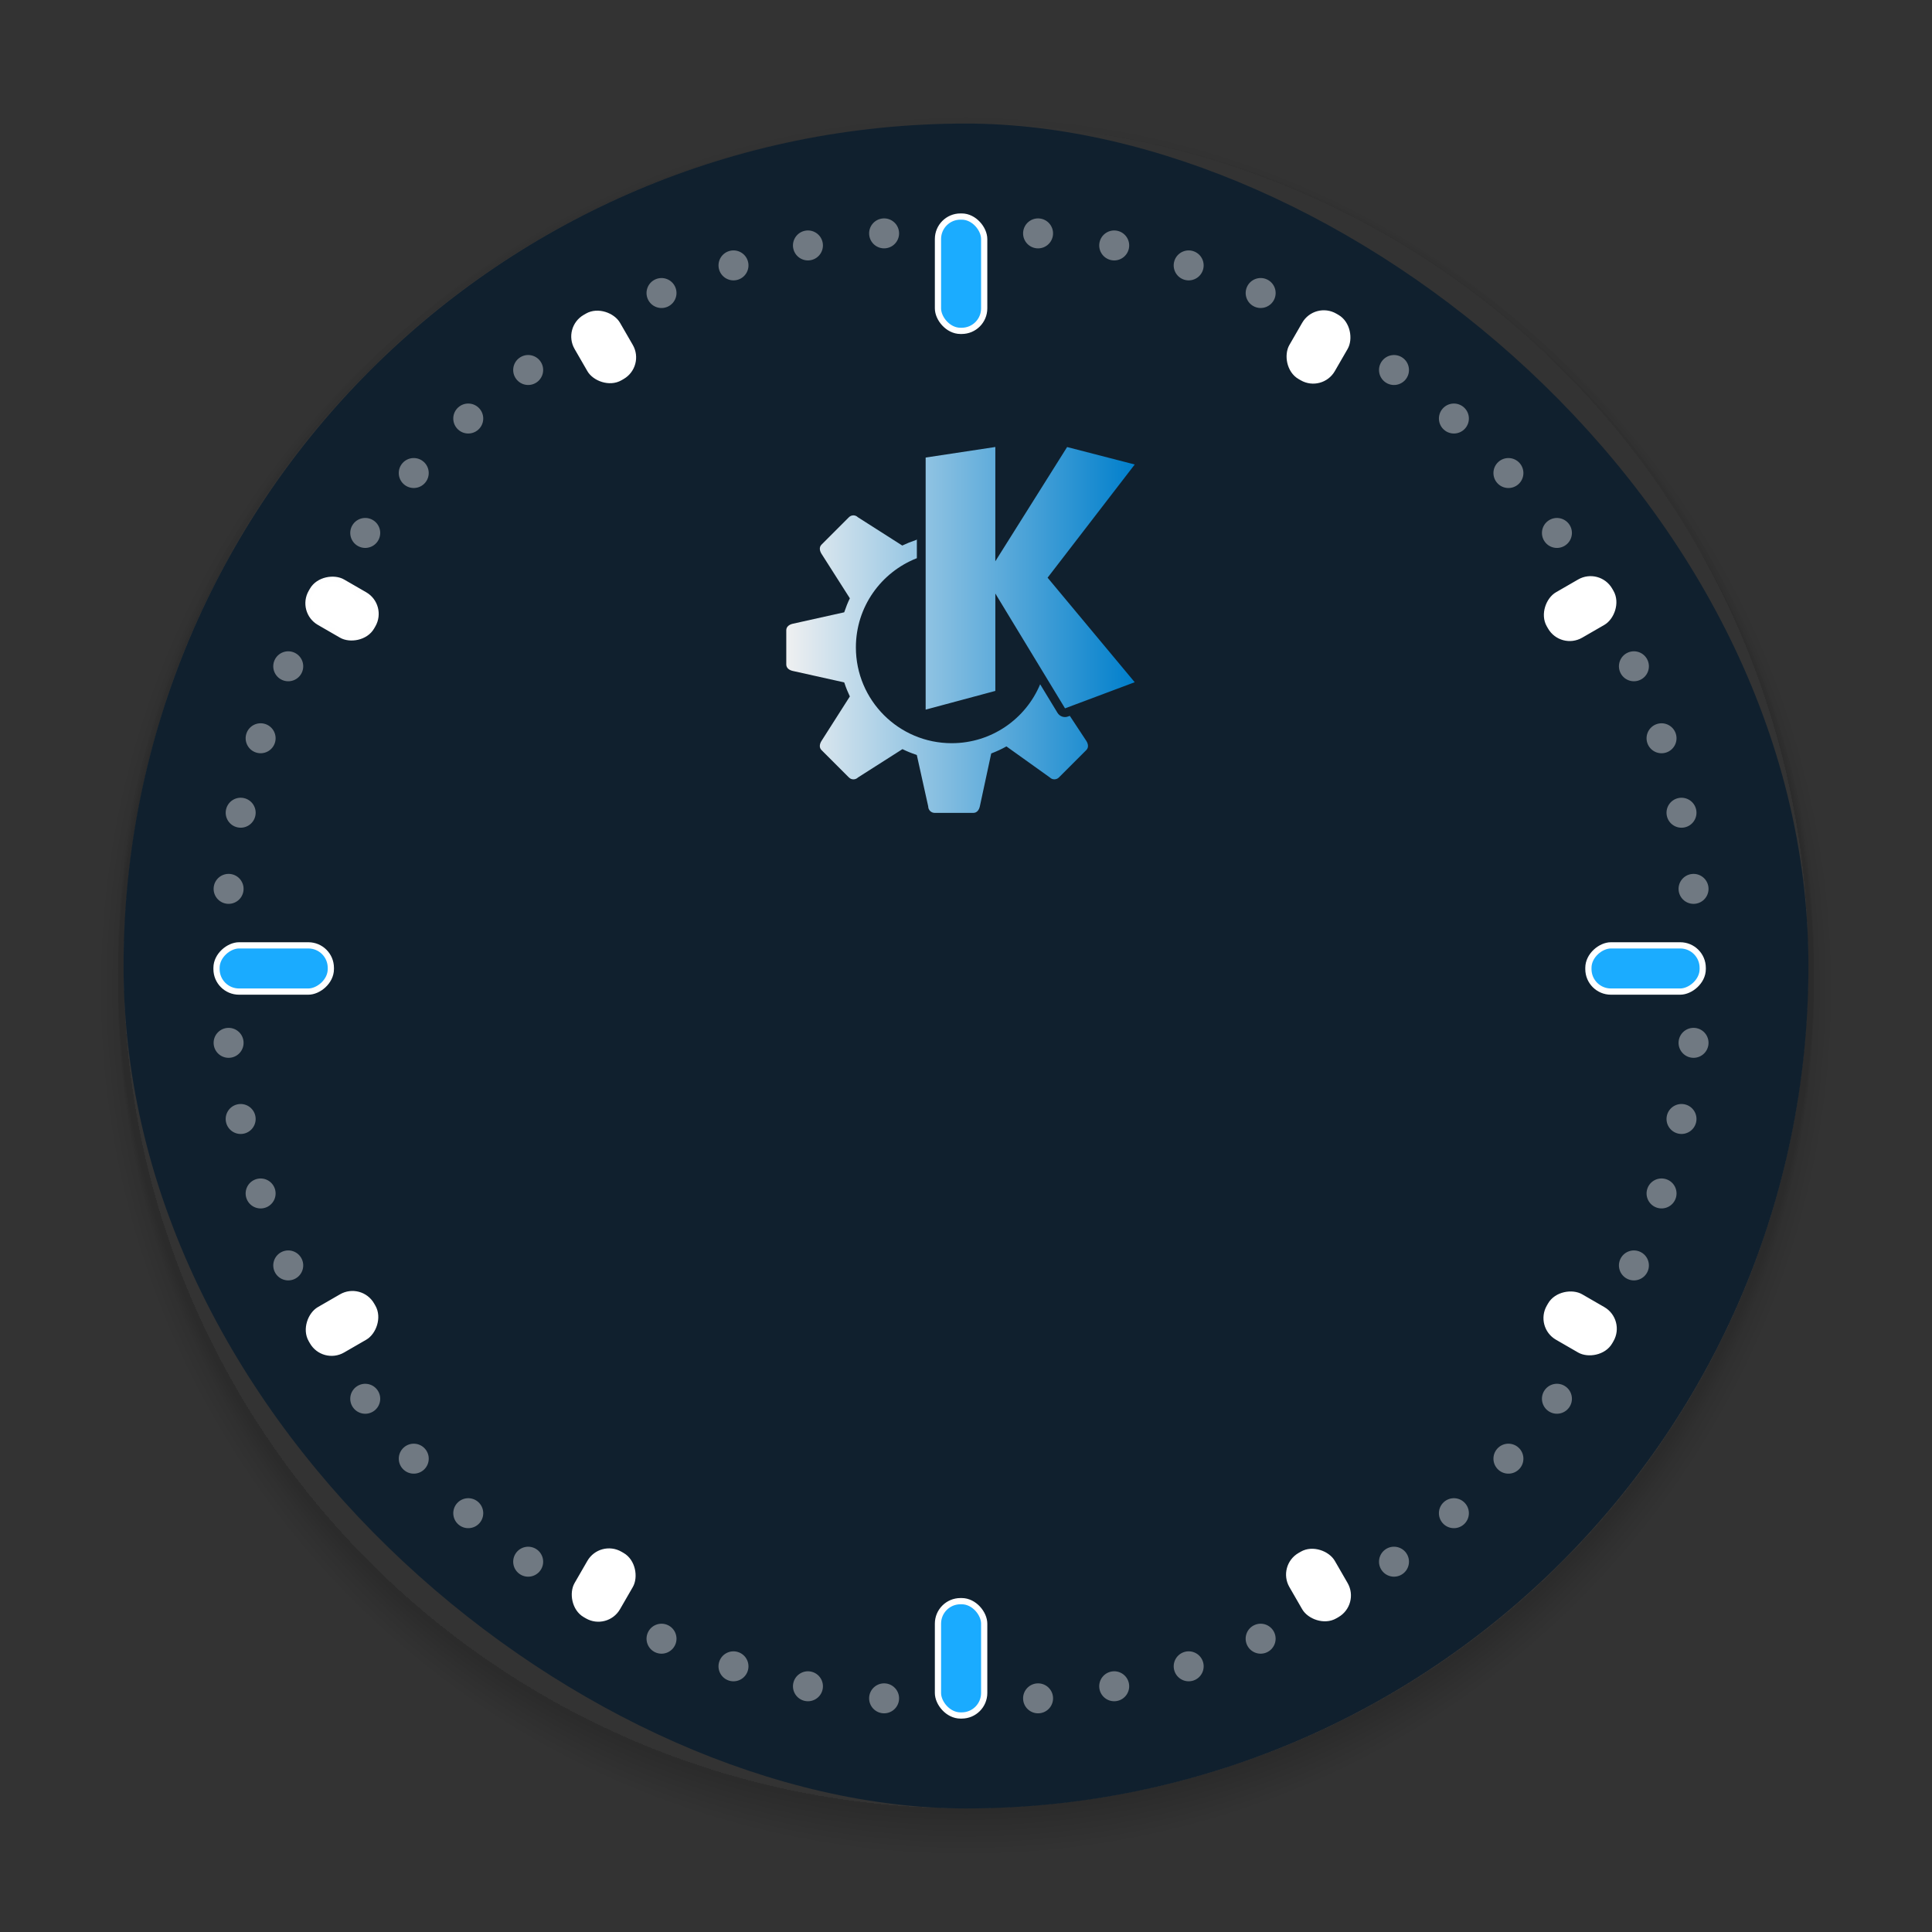 <?xml version="1.0" encoding="UTF-8" standalone="no"?>
<svg
   width="86"
   height="86"
   version="1"
   id="svg46"
   sodipodi:docname="clock.svg"
   inkscape:version="1.1.1 (3bf5ae0d25, 2021-09-20)"
   xmlns:inkscape="http://www.inkscape.org/namespaces/inkscape"
   xmlns:sodipodi="http://sodipodi.sourceforge.net/DTD/sodipodi-0.dtd"
   xmlns:xlink="http://www.w3.org/1999/xlink"
   xmlns="http://www.w3.org/2000/svg"
   xmlns:svg="http://www.w3.org/2000/svg"
   xmlns:rdf="http://www.w3.org/1999/02/22-rdf-syntax-ns#"
   xmlns:cc="http://creativecommons.org/ns#"
   xmlns:dc="http://purl.org/dc/elements/1.1/">
  <rect width="100%" height="100%" fill="#333333" stroke="none"/>
  <defs
     id="defs50">
    <linearGradient
       id="linearGradient1199">
      <stop
         style="stop-color:#b4b4b4;stop-opacity:1;"
         offset="0"
         id="stop1195" />
      <stop
         style="stop-color:#ffffff;stop-opacity:1"
         offset="1"
         id="stop1197" />
    </linearGradient>
    <linearGradient
       id="linearGradient3815">
      <stop
         style="stop-color:#b4b4b4;stop-opacity:1;"
         offset="0"
         id="stop3817" />
      <stop
         style="stop-color:#fafafa;stop-opacity:1;"
         offset="1"
         id="stop3819" />
    </linearGradient>
    <linearGradient
       inkscape:collect="always"
       xlink:href="#linearGradient2935"
       id="linearGradient2937"
       x1="25"
       y1="15"
       x2="5"
       y2="15"
       gradientUnits="userSpaceOnUse"
       gradientTransform="matrix(0.776,0,0,0.776,31.122,16.485)" />
    <linearGradient
       inkscape:collect="always"
       id="linearGradient2935">
      <stop
         style="stop-color:#007fcc;stop-opacity:1"
         offset="0"
         id="stop2931" />
      <stop
         style="stop-color:#eff0f1;stop-opacity:1"
         offset="1"
         id="stop2933" />
    </linearGradient>
  </defs>
  <sodipodi:namedview
     pagecolor="#ffffff"
     bordercolor="#000000"
     borderopacity="1"
     objecttolerance="10"
     gridtolerance="10"
     guidetolerance="10"
     inkscape:pageopacity="0"
     inkscape:pageshadow="2"
     inkscape:window-width="1920"
     inkscape:window-height="1013"
     id="namedview48"
     showgrid="false"
     inkscape:zoom="3.6511628"
     inkscape:cx="33.140127"
     inkscape:cy="49.847134"
     inkscape:window-x="0"
     inkscape:window-y="0"
     inkscape:window-maximized="1"
     inkscape:current-layer="svg46"
     inkscape:document-rotation="0"
     inkscape:showpageshadow="false"
     inkscape:lockguides="false"
     inkscape:snap-intersection-paths="true"
     inkscape:pagecheckerboard="0">
    <inkscape:grid
       type="xygrid"
       id="grid1134" />
  </sodipodi:namedview>
  <g
     id="MinuteHand"
     transform="translate(-53.5)">
    <path
       style="opacity:0.001"
       d="m 39.5,39.5 h 7 V 86 h -7 z"
       id="path25" />
    <path
       style="opacity:1;fill:#f1f2f3;fill-opacity:1;stroke-width:0.972"
       d="m 43.579,41.979 -0.011,29.293 c 0,0 -0.038,0.707 -0.614,0.707 -0.577,0 -0.588,-0.707 -0.588,-0.707 l 0.011,-29.293 z"
       id="path27" />
    <circle
       style="opacity:1;fill:#006199;fill-opacity:1"
       cx="15.554"
       cy="-58.732"
       r="1.835"
       transform="rotate(120.219)"
       id="circle29" />
  </g>
  <g
     id="SecondHand"
     transform="translate(-46.5)">
    <path
       style="opacity:0.001"
       d="m 39.5,39.5 h 7 V 86 h -7 z"
       id="path32" />
    <path
       style="fill:#006199;fill-opacity:1"
       d="m 42.483,44.038 c -0.463,-0.268 -0.621,-0.86 -0.353,-1.322 0.268,-0.463 0.86,-0.621 1.322,-0.353 0.463,0.268 0.621,0.86 0.353,1.322 -0.268,0.463 -0.86,0.621 -1.322,0.353 z"
       id="path34" />
    <path
       style="opacity:1;fill:#006199;fill-opacity:1;stroke-width:0.948"
       d="m 43.42,42.632 -4.73e-4,33.599 c 0,0 0.032,0.401 -0.421,0.401 -0.452,0 -0.446,-0.401 -0.446,-0.401 L 42.553,42.631 Z"
       id="path36"
       sodipodi:nodetypes="ccsccc" />
  </g>
  <g
     id="HourHand"
     transform="translate(-60.5)">
    <path
       style="opacity:0.001"
       d="m 39.5,39.5 h 7 V 86 h -7 z"
       id="path39" />
    <path
       style="opacity:1;fill:#f1f2f3;fill-opacity:1;stroke-width:0.85"
       d="m 41.952,62.449 c 0,0 -0.072,1.751 0.784,1.751 0.856,0 0.762,-1.751 0.762,-1.751 V 42 h -1.545 z"
       id="path41"
       sodipodi:nodetypes="cscccc" />
    <circle
       style="opacity:0.01;fill:#f1f2f3;fill-opacity:1;stroke-width:0.923"
       cx="-60.02"
       cy="8.359"
       transform="rotate(-126.871)"
       id="circle43"
       r="3" />
  </g>
  <g
     id="ClockFace">
    <rect
       style="opacity:0.001"
       width="86"
       height="86"
       x="0"
       y="0"
       id="rect2" />
    <path
       style="opacity:0.03"
       d="M 43,5.5 C 63.775,5.5 80.5,22.225 80.5,43 80.5,63.775 63.775,80.5 43,80.5 22.225,80.5 5.5,63.775 5.5,43 5.5,22.225 22.225,5.5 43,5.5 Z m 0,0 C 21.671,5.5 4.5,22.671 4.5,44 4.5,65.329 21.671,82.5 43,82.5 64.329,82.5 81.5,65.329 81.5,44 81.5,22.671 64.329,5.5 43,5.5 Z"
       id="path4" />
    <path
       style="opacity:0.03"
       d="M 17.679,15.298 C 9.745,22.296 4.75,32.541 4.75,44 4.75,65.191 21.809,82.25 43,82.25 64.191,82.25 81.25,65.191 81.25,44 81.25,32.541 76.254,22.296 68.321,15.298 75.813,22.145 80.5,32.004 80.5,43 80.5,63.775 63.775,80.5 43,80.5 22.225,80.5 5.5,63.775 5.5,43 5.5,32.004 10.187,22.145 17.679,15.298 Z"
       id="path6" />
    <path
       style="opacity:0.03"
       d="M 10.514,24.224 C 7.014,29.978 5,36.745 5,44 5,65.052 21.948,82 43,82 64.052,82 81,65.052 81,44 81,36.745 78.986,29.978 75.486,24.224 78.671,29.74 80.5,36.147 80.5,43 80.5,63.775 63.775,80.5 43,80.5 22.225,80.5 5.5,63.775 5.5,43 5.5,36.147 7.329,29.74 10.514,24.224 Z"
       id="path8" />
    <path
       style="opacity:0.03"
       d="M 6.577,34.038 C 5.717,37.211 5.25,40.548 5.25,44 5.25,64.913 22.087,81.75 43,81.75 63.913,81.75 80.75,64.913 80.75,44 80.75,40.548 80.283,37.211 79.423,34.038 80.122,36.909 80.5,39.908 80.5,43 80.5,63.775 63.775,80.5 43,80.5 22.225,80.5 5.5,63.775 5.5,43 c 0,-3.092 0.378,-6.091 1.077,-8.962 z"
       id="path10" />
    <path
       style="opacity:0.03"
       d="M 7.615,30.535 C 6.088,34.645 5.25,39.096 5.25,43.75 5.25,64.663 22.087,81.5 43,81.5 63.913,81.5 80.75,64.663 80.75,43.75 80.75,39.096 79.912,34.645 78.385,30.535 79.75,34.433 80.5,38.625 80.5,43 80.5,63.775 63.775,80.5 43,80.5 22.225,80.5 5.5,63.775 5.5,43 5.5,38.625 6.25,34.433 7.615,30.535 Z"
       id="path12" />
    <path
       style="opacity:0.03"
       d="M 10.714,23.875 C 7.245,29.587 5.25,36.302 5.25,43.5 5.25,64.413 22.087,81.25 43,81.25 63.913,81.25 80.75,64.413 80.75,43.5 80.75,36.302 78.755,29.587 75.286,23.875 78.596,29.469 80.5,36.003 80.5,43 80.5,63.775 63.775,80.5 43,80.5 22.225,80.5 5.5,63.775 5.5,43 5.5,36.003 7.404,29.469 10.714,23.875 Z"
       id="path14" />
    <path
       style="opacity:0.03"
       d="M 41.052,5.549 C 21.051,6.556 5.25,22.99 5.25,43.25 5.25,64.163 22.087,81 43,81 63.913,81 80.75,64.163 80.75,43.25 80.75,22.986 64.943,6.55 44.936,5.549 64.804,6.549 80.5,22.874 80.5,43 80.5,63.775 63.775,80.5 43,80.5 22.225,80.5 5.5,63.775 5.5,43 5.5,22.874 21.196,6.549 41.064,5.549 c -0.004,2.105e-4 -0.009,-2.115e-4 -0.013,0 z"
       id="path16" />
    <path
       style="opacity:0.03"
       d="M 43,5.25 C 22.087,5.25 5.25,22.087 5.25,43 5.25,63.913 22.087,80.75 43,80.75 63.913,80.75 80.75,63.913 80.75,43 80.75,22.087 63.913,5.25 43,5.25 Z M 43,5.5 C 63.775,5.5 80.5,22.225 80.5,43 80.5,63.775 63.775,80.5 43,80.5 22.225,80.5 5.5,63.775 5.5,43 5.5,22.225 22.225,5.5 43,5.5 Z"
       id="path18" />
    <rect
       style="opacity:0.8;fill:#081c2d;fill-opacity:1"
       width="75"
       height="75"
       x="-80.5"
       y="-80.5"
       rx="37.5"
       ry="37.5"
       transform="matrix(0,-1,-1,0,0,0)"
       id="rect20" />
    <rect
       y="70.705"
       x="-44.139"
       height="5.089"
       width="2.058"
       id="rect4655-3"
       style="fill:#1bacff;fill-opacity:1;stroke:#ffffff;stroke-width:0.277;stroke-opacity:1"
       ry="1.001"
       transform="rotate(-90)"
       rx="1.001" />
    <rect
       y="-48.939"
       x="57.573"
       height="3.141"
       width="2.114"
       id="rect4392-6"
       style="fill:#ffffff;fill-opacity:1;stroke:#ffffff;stroke-width:0.22;stroke-opacity:1"
       ry="1.001"
       transform="rotate(60)"
       rx="1.001" />
    <rect
       transform="rotate(60)"
       ry="1.001"
       style="fill:#ffffff;fill-opacity:1;stroke:#ffffff;stroke-width:0.22;stroke-opacity:1"
       id="rect4394-0"
       width="2.114"
       height="3.141"
       x="57.573"
       y="14.699"
       rx="1.001" />
    <rect
       rx="1.001"
       transform="rotate(30)"
       ry="1.001"
       style="fill:#ffffff;fill-opacity:1;stroke:#ffffff;stroke-width:0.22;stroke-opacity:1"
       id="rect4408-6"
       width="2.114"
       height="3.141"
       x="57.493"
       y="-17.541" />
    <rect
       rx="1.001"
       y="46.097"
       x="57.493"
       height="3.141"
       width="2.114"
       id="rect4410-2"
       style="fill:#ffffff;fill-opacity:1;stroke:#ffffff;stroke-width:0.22;stroke-opacity:1"
       ry="1.001"
       transform="rotate(30)" />
    <rect
       y="-76.362"
       x="-43.81"
       height="5.089"
       width="2.058"
       id="rect4657-6"
       style="fill:#1aabff;fill-opacity:1;stroke:#ffffff;stroke-width:0.277;stroke-opacity:1"
       ry="1.001"
       transform="scale(-1)"
       rx="1.001" />
    <rect
       transform="rotate(-90)"
       ry="1.001"
       style="fill:#1aabff;fill-opacity:1;stroke:#ffffff;stroke-width:0.277;stroke-opacity:1"
       id="rect4653-1"
       width="2.058"
       height="5.089"
       x="-44.139"
       y="9.638"
       rx="1.001" />
    <rect
       transform="scale(-1)"
       ry="1.001"
       style="fill:#1bacff;fill-opacity:1;stroke:#ffffff;stroke-width:0.277;stroke-opacity:1"
       id="rect4659-8"
       width="2.058"
       height="5.089"
       x="-43.81"
       y="-14.728"
       rx="1.001" />
    <rect
       y="-92.019"
       x="-16.607"
       height="3.141"
       width="2.114"
       id="rect4356-7"
       style="fill:#ffffff;fill-opacity:1;stroke:#ffffff;stroke-width:0.22;stroke-opacity:1"
       ry="1.001"
       transform="rotate(150)"
       rx="1.001" />
    <rect
       transform="rotate(150)"
       ry="1.001"
       style="fill:#ffffff;fill-opacity:1;stroke:#ffffff;stroke-width:0.22;stroke-opacity:1"
       id="rect4358-9"
       width="2.114"
       height="3.141"
       x="-16.607"
       y="-28.381"
       rx="1.001" />
    <rect
       rx="1.001"
       transform="rotate(120)"
       ry="1.001"
       style="fill:#ffffff;fill-opacity:1;stroke:#ffffff;stroke-width:0.22;stroke-opacity:1"
       id="rect4376-2"
       width="2.114"
       height="3.141"
       x="14.791"
       y="-91.939" />
    <rect
       rx="1.001"
       y="-28.301"
       x="14.791"
       height="3.141"
       width="2.114"
       id="rect4378-0"
       style="fill:#ffffff;fill-opacity:1;stroke:#fefefe;stroke-width:0.22;stroke-opacity:1"
       ry="1.001"
       transform="rotate(120)" />
    <circle
       transform="rotate(-6)"
       id="path4424-2"
       style="opacity:0.4;fill:#ffffff;fill-opacity:1;fill-rule:nonzero;stroke:none;stroke-width:0.184"
       cx="38.053"
       cy="14.445"
       r="0.667" />
    <circle
       style="opacity:0.4;fill:#ffffff;fill-opacity:1;fill-rule:nonzero;stroke:none;stroke-width:0.184"
       id="path4426-3"
       transform="rotate(-6)"
       cx="38.053"
       cy="80.015"
       r="0.667" />
    <circle
       style="opacity:0.4;fill:#ffffff;fill-opacity:1;fill-rule:nonzero;stroke:none;stroke-width:0.184"
       id="path4464-7"
       transform="rotate(-12)"
       cx="32.907"
       cy="18.164"
       r="0.667" />
    <circle
       transform="rotate(-12)"
       id="path4466-5"
       style="opacity:0.4;fill:#ffffff;fill-opacity:1;fill-rule:nonzero;stroke:none;stroke-width:0.184"
       cx="32.907"
       cy="83.733"
       r="0.667" />
    <circle
       transform="rotate(-18)"
       id="path4470-9"
       style="opacity:0.4;fill:#ffffff;fill-opacity:1;fill-rule:nonzero;stroke:none;stroke-width:0.184"
       cx="27.402"
       cy="21.325"
       r="0.667" />
    <circle
       style="opacity:0.4;fill:#ffffff;fill-opacity:1;fill-rule:nonzero;stroke:none;stroke-width:0.184"
       id="path4472-2"
       transform="rotate(-18)"
       cx="27.402"
       cy="86.894"
       r="0.667" />
    <circle
       style="opacity:0.4;fill:#ffffff;fill-opacity:1;fill-rule:nonzero;stroke:none;stroke-width:0.184"
       id="path4476-2"
       transform="rotate(-24)"
       cx="21.595"
       cy="23.893"
       r="0.667" />
    <circle
       transform="rotate(-24)"
       id="path4478-8"
       style="opacity:0.4;fill:#ffffff;fill-opacity:1;fill-rule:nonzero;stroke:none;stroke-width:0.184"
       cx="21.595"
       cy="89.462"
       r="0.667" />
    <ellipse
       transform="rotate(-36)"
       id="path4482-9"
       style="opacity:0.4;fill:#ffffff;fill-opacity:1;fill-rule:nonzero;stroke:none;stroke-width:0.184"
       cx="9.34"
       cy="27.144"
       rx="0.667"
       ry="0.667" />
    <ellipse
       style="opacity:0.4;fill:#ffffff;fill-opacity:1;fill-rule:nonzero;stroke:none;stroke-width:0.184"
       id="path4484-7"
       transform="rotate(-36)"
       cx="9.34"
       cy="92.713"
       rx="0.667"
       ry="0.667" />
    <ellipse
       style="opacity:0.4;fill:#ffffff;fill-opacity:1;fill-rule:nonzero;stroke:none;stroke-width:0.184"
       id="path4488-3"
       transform="rotate(-42)"
       cx="3.024"
       cy="27.792"
       rx="0.667"
       ry="0.667" />
    <ellipse
       transform="rotate(-42)"
       id="path4490-6"
       style="opacity:0.4;fill:#ffffff;fill-opacity:1;fill-rule:nonzero;stroke:none;stroke-width:0.184"
       cx="3.024"
       cy="93.361"
       rx="0.667"
       ry="0.667" />
    <ellipse
       transform="rotate(-48)"
       id="path4494-1"
       style="opacity:0.4;fill:#ffffff;fill-opacity:1;fill-rule:nonzero;stroke:none;stroke-width:0.184"
       cx="-3.324"
       cy="27.776"
       rx="0.667"
       ry="0.667" />
    <ellipse
       style="opacity:0.4;fill:#ffffff;fill-opacity:1;fill-rule:nonzero;stroke:none;stroke-width:0.184"
       id="path4496-2"
       transform="rotate(-48)"
       cx="-3.324"
       cy="93.346"
       rx="0.667"
       ry="0.667" />
    <ellipse
       style="opacity:0.4;fill:#ffffff;fill-opacity:1;fill-rule:nonzero;stroke:none;stroke-width:0.184"
       id="path4500-9"
       transform="rotate(-54)"
       cx="-9.636"
       cy="27.097"
       rx="0.667"
       ry="0.667" />
    <ellipse
       transform="rotate(-54)"
       id="path4502-3"
       style="opacity:0.4;fill:#ffffff;fill-opacity:1;fill-rule:nonzero;stroke:none;stroke-width:0.184"
       cx="-9.636"
       cy="92.666"
       rx="0.667"
       ry="0.667" />
    <circle
       transform="rotate(-66)"
       id="path4506-1"
       style="opacity:0.4;fill:#ffffff;fill-opacity:1;fill-rule:nonzero;stroke:none;stroke-width:0.184"
       cx="-21.876"
       cy="23.785"
       r="0.667" />
    <circle
       style="opacity:0.4;fill:#ffffff;fill-opacity:1;fill-rule:nonzero;stroke:none;stroke-width:0.184"
       id="path4508-9"
       transform="rotate(-66)"
       cx="-21.876"
       cy="89.354"
       r="0.667" />
    <circle
       style="opacity:0.4;fill:#ffffff;fill-opacity:1;fill-rule:nonzero;stroke:none;stroke-width:0.184"
       id="path4512-4"
       transform="rotate(-72)"
       cx="-27.669"
       cy="21.189"
       r="0.667" />
    <circle
       transform="rotate(-72)"
       id="path4514-7"
       style="opacity:0.4;fill:#ffffff;fill-opacity:1;fill-rule:nonzero;stroke:none;stroke-width:0.184"
       cx="-27.669"
       cy="86.758"
       r="0.667" />
    <circle
       transform="rotate(-78)"
       id="path4518-8"
       style="opacity:0.4;fill:#ffffff;fill-opacity:1;fill-rule:nonzero;stroke:none;stroke-width:0.184"
       cx="-33.159"
       cy="18.001"
       r="0.667" />
    <circle
       style="opacity:0.4;fill:#ffffff;fill-opacity:1;fill-rule:nonzero;stroke:none;stroke-width:0.184"
       id="path4520-4"
       transform="rotate(-78)"
       cx="-33.159"
       cy="83.57"
       r="0.667" />
    <circle
       style="opacity:0.4;fill:#ffffff;fill-opacity:1;fill-rule:nonzero;stroke:none;stroke-width:0.184"
       id="path4524-5"
       transform="rotate(-84)"
       cx="-38.286"
       cy="14.256"
       r="0.667" />
    <circle
       transform="rotate(-84)"
       id="path4526-0"
       style="opacity:0.4;fill:#ffffff;fill-opacity:1;fill-rule:nonzero;stroke:none;stroke-width:0.184"
       cx="-38.286"
       cy="79.825"
       r="0.667" />
    <circle
       transform="rotate(-96)"
       id="path4530-3"
       style="opacity:0.4;fill:#ffffff;fill-opacity:1;fill-rule:nonzero;stroke:none;stroke-width:0.184"
       cx="-47.23"
       cy="5.268"
       r="0.667" />
    <circle
       style="opacity:0.4;fill:#ffffff;fill-opacity:1;fill-rule:nonzero;stroke:none;stroke-width:0.184"
       id="path4532-6"
       transform="rotate(-96)"
       cx="-47.23"
       cy="70.837"
       r="0.667" />
    <circle
       style="opacity:0.4;fill:#ffffff;fill-opacity:1;fill-rule:nonzero;stroke:none;stroke-width:0.184"
       id="path4536-1"
       transform="rotate(-102)"
       cx="-50.949"
       cy="0.123"
       r="0.667" />
    <circle
       transform="rotate(-102)"
       id="path4538-0"
       style="opacity:0.4;fill:#ffffff;fill-opacity:1;fill-rule:nonzero;stroke:none;stroke-width:0.184"
       cx="-50.949"
       cy="65.692"
       r="0.667" />
    <circle
       transform="rotate(-108)"
       id="path4542-6"
       style="opacity:0.4;fill:#ffffff;fill-opacity:1;fill-rule:nonzero;stroke:none;stroke-width:0.184"
       cx="-54.11"
       cy="-5.383"
       r="0.667" />
    <circle
       style="opacity:0.4;fill:#ffffff;fill-opacity:1;fill-rule:nonzero;stroke:none;stroke-width:0.184"
       id="path4544-3"
       transform="rotate(-108)"
       cx="-54.11"
       cy="60.186"
       r="0.667" />
    <circle
       style="opacity:0.4;fill:#ffffff;fill-opacity:1;fill-rule:nonzero;stroke:none;stroke-width:0.184"
       id="path4548-2"
       transform="rotate(-114)"
       cx="-56.677"
       cy="-11.189"
       r="0.667" />
    <circle
       transform="rotate(-114)"
       id="path4550-0"
       style="opacity:0.4;fill:#ffffff;fill-opacity:1;fill-rule:nonzero;stroke:none;stroke-width:0.184"
       cx="-56.677"
       cy="54.38"
       r="0.667" />
    <ellipse
       transform="rotate(-126)"
       id="path4554-6"
       style="opacity:0.4;fill:#ffffff;fill-opacity:1;fill-rule:nonzero;stroke:none;stroke-width:0.184"
       cx="-59.929"
       cy="-23.445"
       rx="0.667"
       ry="0.667" />
    <ellipse
       style="opacity:0.4;fill:#ffffff;fill-opacity:1;fill-rule:nonzero;stroke:none;stroke-width:0.184"
       id="path4556-1"
       transform="rotate(-126)"
       cx="-59.929"
       cy="42.124"
       rx="0.667"
       ry="0.667" />
    <ellipse
       style="opacity:0.4;fill:#ffffff;fill-opacity:1;fill-rule:nonzero;stroke:none;stroke-width:0.184"
       id="path4560-5"
       transform="rotate(-132)"
       cx="-60.577"
       cy="-29.76"
       rx="0.667"
       ry="0.667" />
    <ellipse
       transform="rotate(-132)"
       id="path4562-5"
       style="opacity:0.4;fill:#ffffff;fill-opacity:1;fill-rule:nonzero;stroke:none;stroke-width:0.184"
       cx="-60.577"
       cy="35.809"
       rx="0.667"
       ry="0.667" />
    <ellipse
       transform="rotate(-138)"
       id="path4566-4"
       style="opacity:0.4;fill:#ffffff;fill-opacity:1;fill-rule:nonzero;stroke:none;stroke-width:0.184"
       cx="-60.561"
       cy="-36.109"
       rx="0.667"
       ry="0.667" />
    <ellipse
       style="opacity:0.4;fill:#ffffff;fill-opacity:1;fill-rule:nonzero;stroke:none;stroke-width:0.184"
       id="path4568-7"
       transform="rotate(-138)"
       cx="-60.561"
       cy="29.46"
       rx="0.667"
       ry="0.667" />
    <ellipse
       style="opacity:0.4;fill:#ffffff;fill-opacity:1;fill-rule:nonzero;stroke:none;stroke-width:0.184"
       id="path4572-6"
       transform="rotate(-144)"
       cx="-59.882"
       cy="-42.421"
       rx="0.667"
       ry="0.667" />
    <ellipse
       transform="rotate(-144)"
       id="path4574-5"
       style="opacity:0.4;fill:#ffffff;fill-opacity:1;fill-rule:nonzero;stroke:none;stroke-width:0.184"
       cx="-59.882"
       cy="23.148"
       rx="0.667"
       ry="0.667" />
    <circle
       transform="rotate(-156)"
       id="path4578-6"
       style="opacity:0.4;fill:#ffffff;fill-opacity:1;fill-rule:nonzero;stroke:none;stroke-width:0.184"
       cx="-56.57"
       cy="-54.661"
       r="0.667" />
    <circle
       style="opacity:0.4;fill:#ffffff;fill-opacity:1;fill-rule:nonzero;stroke:none;stroke-width:0.184"
       id="path4580-9"
       transform="rotate(-156)"
       cx="-56.57"
       cy="10.909"
       r="0.667" />
    <circle
       style="opacity:0.4;fill:#ffffff;fill-opacity:1;fill-rule:nonzero;stroke:none;stroke-width:0.184"
       id="path4584-3"
       transform="rotate(-162)"
       cx="-53.973"
       cy="-60.454"
       r="0.667" />
    <circle
       transform="rotate(-162)"
       id="path4586-7"
       style="opacity:0.4;fill:#ffffff;fill-opacity:1;fill-rule:nonzero;stroke:none;stroke-width:0.184"
       cx="-53.973"
       cy="5.115"
       r="0.667" />
    <circle
       transform="rotate(-168)"
       id="path4590-4"
       style="opacity:0.4;fill:#ffffff;fill-opacity:1;fill-rule:nonzero;stroke:none;stroke-width:0.184"
       cx="-50.785"
       cy="-65.944"
       r="0.667" />
    <circle
       style="opacity:0.4;fill:#ffffff;fill-opacity:1;fill-rule:nonzero;stroke:none;stroke-width:0.184"
       id="path4592-5"
       transform="rotate(-168)"
       cx="-50.785"
       cy="-0.375"
       r="0.667" />
    <circle
       style="opacity:0.4;fill:#ffffff;fill-opacity:1;fill-rule:nonzero;stroke:none;stroke-width:0.184"
       id="path4596-2"
       transform="rotate(-174)"
       cx="-47.041"
       cy="-71.071"
       r="0.667" />
    <circle
       transform="rotate(-174)"
       id="path4598-5"
       style="opacity:0.4;fill:#ffffff;fill-opacity:1;fill-rule:nonzero;stroke:none;stroke-width:0.184"
       cx="-47.041"
       cy="-5.502"
       r="0.667" />
    <path
       style="color:#d3dae3;fill:url(#linearGradient2937);fill-opacity:1;stroke-width:0.776"
       d="m 44.306,19.897 -3.102,0.47 v 11.221 l 3.102,-0.833 v -4.335 l 3.102,5.111 3.102,-1.163 -3.878,-4.653 3.879,-5.039 -3.01,-0.777 -3.196,5.086 z m -6.316,3.043 c -0.074,0 -0.147,0.029 -0.203,0.085 l -1.219,1.219 c -0.112,0.113 -0.085,0.273 0,0.407 l 1.262,1.981 c -0.094,0.194 -0.174,0.394 -0.242,0.598 -0.004,0.009 -0.01,0.017 -0.01,0.026 l -2.289,0.509 C 35.132,27.801 35,27.895 35,28.054 v 0.762 0.762 c 0,0.159 0.132,0.253 0.288,0.288 l 2.289,0.509 c 0.006,0.015 0.012,0.029 0.018,0.044 0.065,0.199 0.145,0.393 0.235,0.582 l -1.262,1.98 c -0.085,0.134 -0.113,0.295 0,0.407 l 1.219,1.219 c 0.112,0.113 0.293,0.113 0.406,0 l 1.978,-1.26 c 0.194,0.095 0.395,0.177 0.6,0.245 0.012,0.004 0.026,0.012 0.04,0.017 l 0.507,2.287 c 0,0.159 0.129,0.288 0.288,0.288 h 1.722 c 0.159,0 0.253,-0.132 0.288,-0.288 l 0.507,-2.357 c 0.233,-0.088 0.459,-0.192 0.677,-0.314 l 1.931,1.381 c 0.113,0.113 0.293,0.113 0.406,0 l 1.219,-1.219 c 0.113,-0.113 0.085,-0.273 0,-0.407 l -0.735,-1.115 -0.079,0.029 c -0.175,0.066 -0.371,-0.003 -0.468,-0.162 l -0.773,-1.272 c -0.643,1.54 -2.164,2.622 -3.937,2.622 -2.356,0 -4.265,-1.91 -4.265,-4.265 0,-1.808 1.127,-3.349 2.714,-3.97 v -0.85 l -0.008,0.027 c -0.017,0.007 -0.032,0.015 -0.049,0.021 -0.202,0.067 -0.4,0.147 -0.592,0.239 l -1.975,-1.259 c -0.057,-0.056 -0.13,-0.085 -0.203,-0.085 z"
       class="ColorScheme-Text"
       id="path10-7" />
  </g>
</svg>
